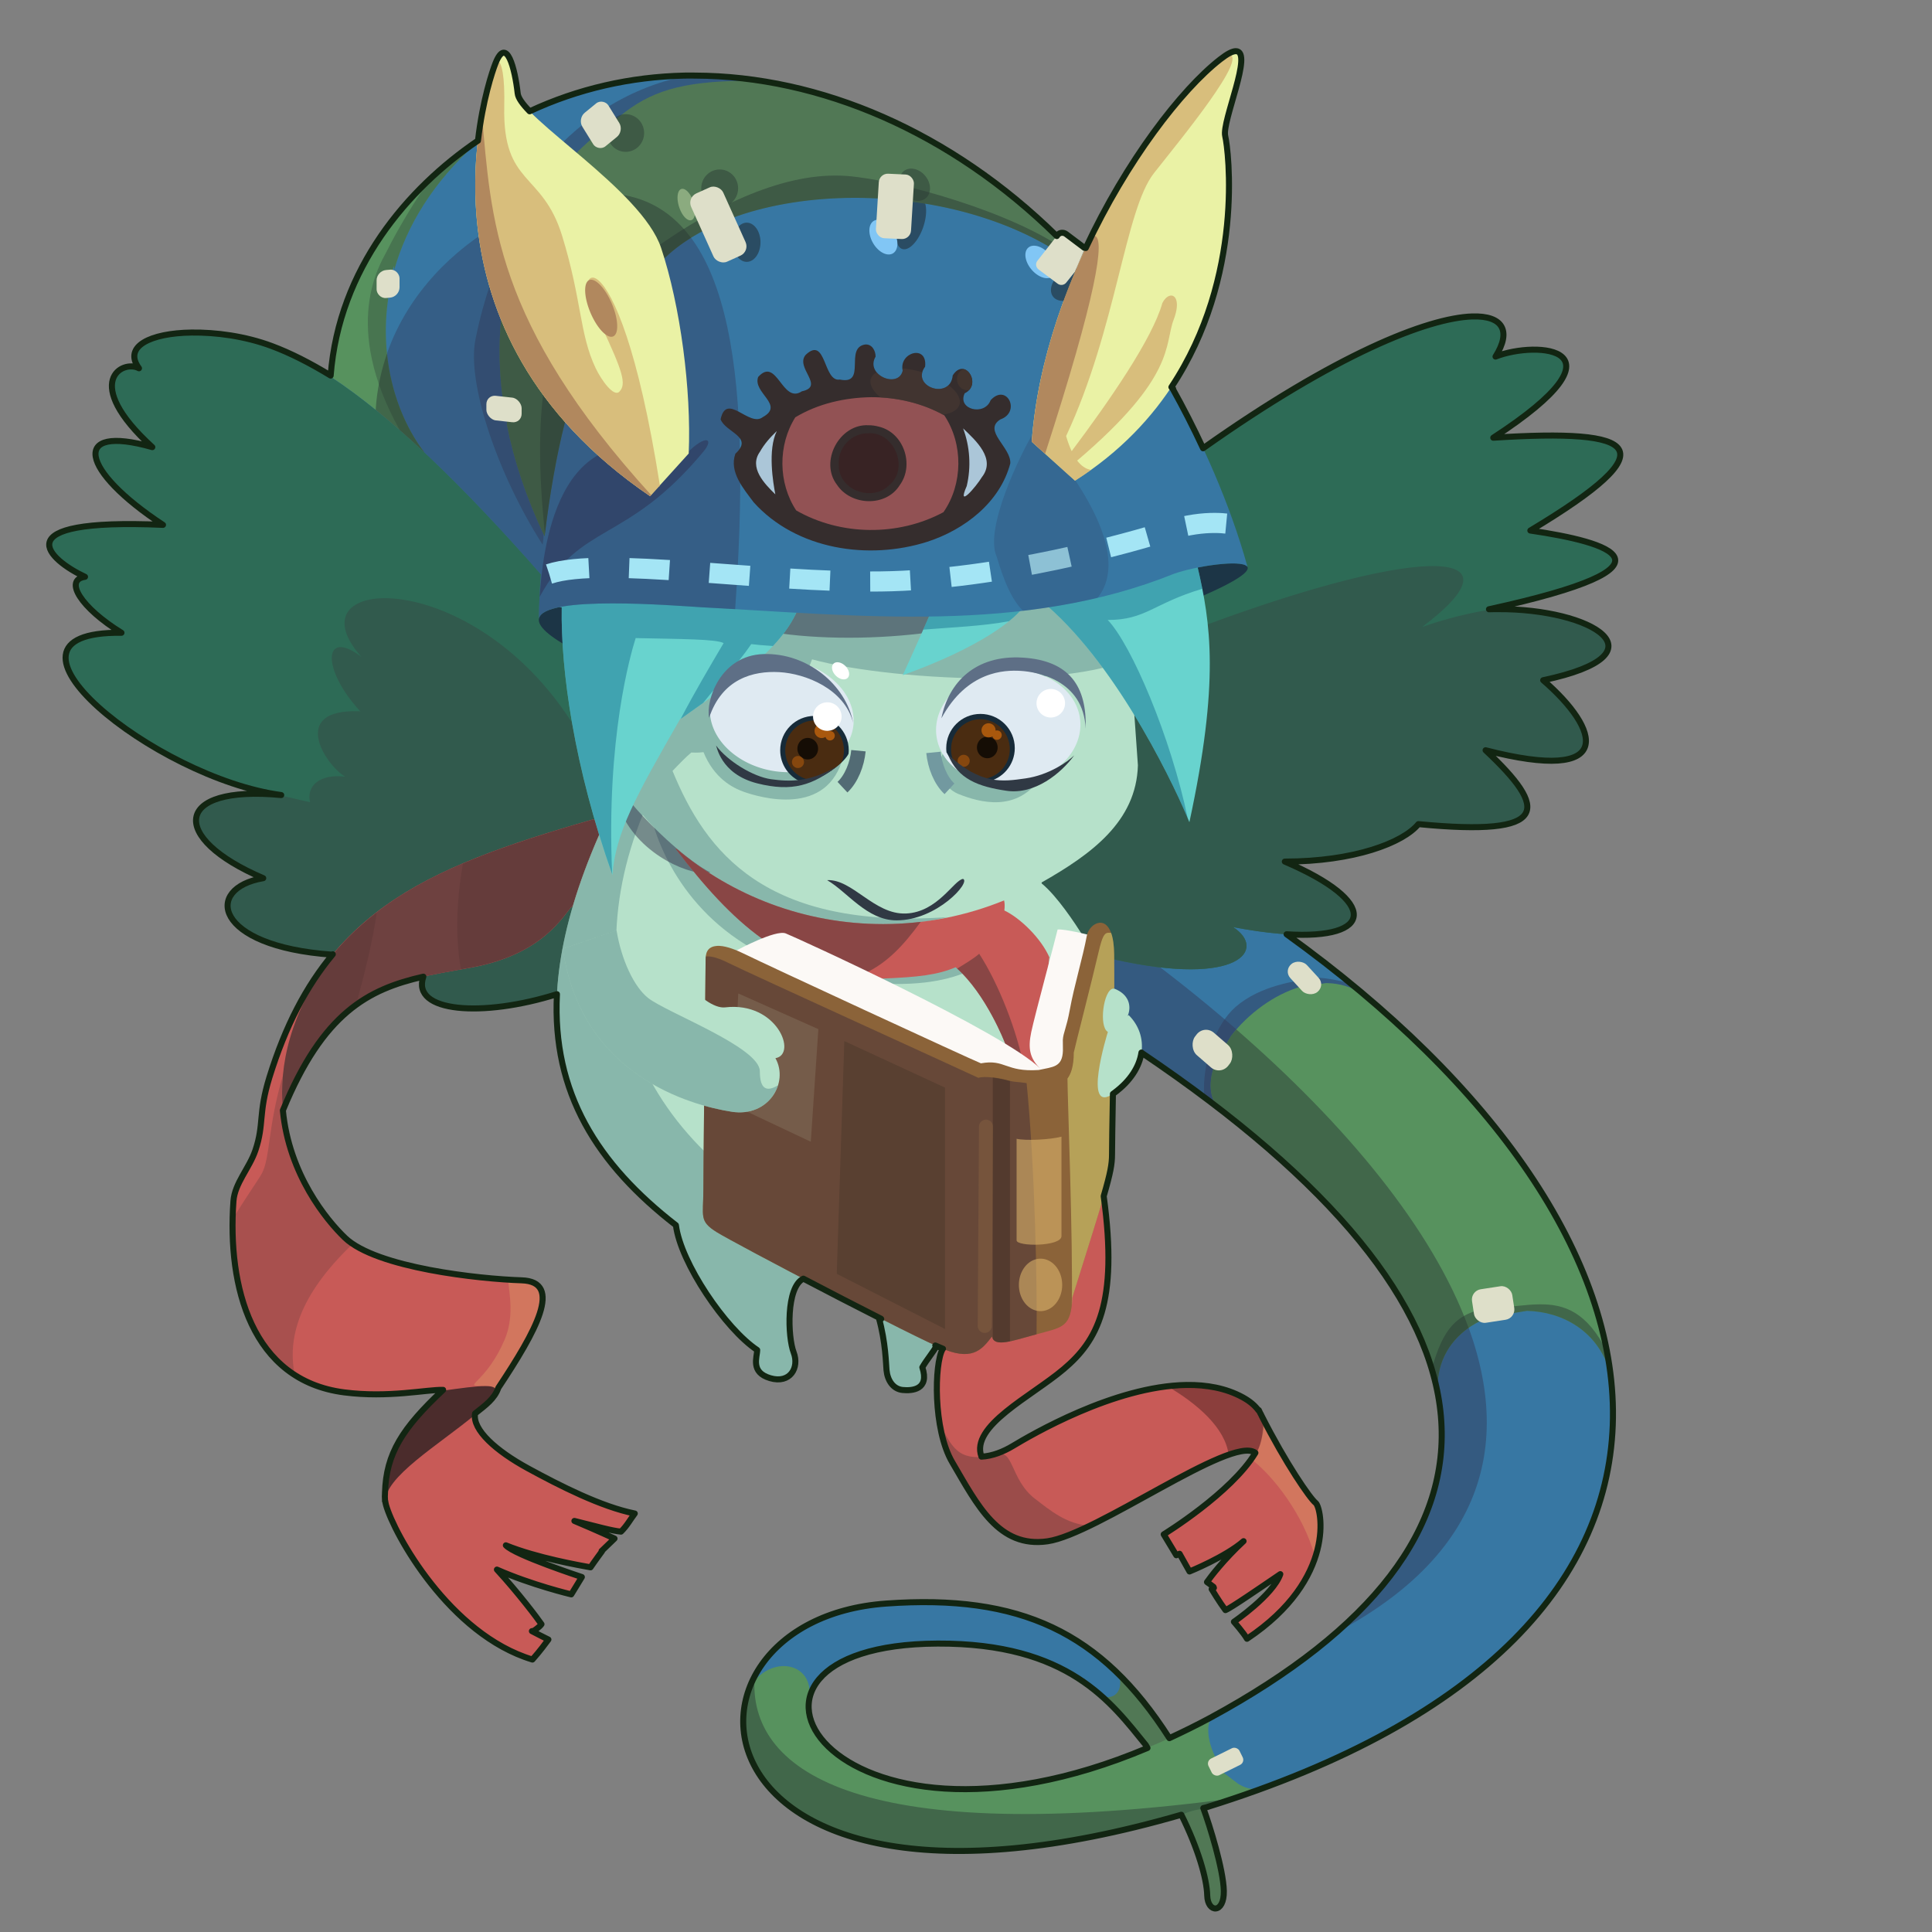 <?xml version="1.0" encoding="UTF-8" standalone="no"?>
<svg xmlns:svg="http://www.w3.org/2000/svg" xmlns="http://www.w3.org/2000/svg" version="1.0" width="100%" height="100%" viewBox="0 0 480 480" id="svg2383" style="display:inline">
<rect x="0" y="0" width="480" height="480" fill="#808080" stroke="none"/>
<defs id="defs2385">
</defs>
<g id="layer2" style="display:inline">
<path d="M 47.56,82.62 C 37.43,82.76 30.51,86.04 34.53,91.5 C 30.52,89.27 20.04,94.84 37.84,111.09 C 17.34,105.24 19.98,116.92 40.5,130.40 C 0.02,128.64 12.32,139.20 21.12,143.31 C 15.79,144.07 20.10,151.00 30.18,157.21 C -6.93,156.78 38.67,193.40 69.87,197.53 C 43.01,194.97 41.93,208.18 65.40,218.18 C 50.64,220.65 53.04,235.10 82.46,237.18 L 92.87,233.18 L 105.15,240.78 L 105.37,242.15 C 101.42,251.54 119.60,252.92 138.37,247 L 139.31,246.81 L 162.00,214.51 L 137.27,142.81 C 111.11,112.97 86.53,93.11 67.59,86 C 60.91,83.49 53.63,82.54 47.56,82.62 z" id="p2548" style="fill:#2d6b56;fill-opacity:1;fill-rule:evenodd;stroke:none;display:inline"/>
<path d="M 95.34,148.62 C 86.00,148.74 81.84,154.28 89.81,163.21 C 80.32,155.98 79.73,166.16 89.53,176.75 L 89.18,176.71 C 71.77,176.14 80.89,190.11 85.75,192.96 C 79.49,192.22 76.09,195.18 77.03,199.31 C 74.33,198.69 71.60,198.04 69,197.46 C 66.83,197.28 64.81,197.19 63,197.21 C 43.03,197.42 44.13,209.12 65.40,218.18 C 50.64,220.65 53.04,235.10 82.46,237.18 L 92.87,233.18 L 99.75,237.43 L 105.15,240.78 L 105.37,242.15 C 105.10,242.80 104.94,243.39 104.87,243.96 C 104.84,244.20 104.83,244.45 104.84,244.68 C 104.84,244.74 104.83,244.81 104.84,244.87 C 104.85,245.09 104.89,245.29 104.93,245.5 C 104.95,245.56 104.95,245.62 104.96,245.68 C 105.01,245.87 105.11,246.04 105.18,246.21 C 105.19,246.22 105.18,246.24 105.18,246.25 C 105.28,246.47 105.41,246.69 105.56,246.90 C 105.70,247.11 105.85,247.31 106.03,247.5 C 106.22,247.69 106.42,247.88 106.65,248.06 C 106.71,248.10 106.75,248.14 106.81,248.18 C 106.99,248.31 107.17,248.41 107.37,248.53 C 107.89,248.84 108.46,249.13 109.12,249.37 C 109.13,249.37 109.14,249.37 109.15,249.37 C 109.80,249.60 110.53,249.80 111.31,249.96 C 111.70,250.05 112.10,250.12 112.53,250.18 C 112.94,250.25 113.37,250.29 113.81,250.34 C 114.25,250.39 114.71,250.43 115.18,250.46 C 121.45,250.86 129.84,249.69 138.37,247 L 139.31,246.81 L 162,214.53 L 151.90,185.28 L 142.18,179.65 C 127.91,157.31 107.34,148.47 95.34,148.62 z M 63.21,196.21 C 64.77,196.61 66.30,196.92 67.81,197.18 C 66.26,196.84 64.72,196.53 63.21,196.21 z" id="p3950" style="fill:#315a4d;fill-opacity:1;fill-rule:evenodd;stroke:none;display:inline"/>
<path d="M 299.30,221.85 L 253.21,232.84 L 283.68,261.59 C 378.74,325.67 381.09,383.18 300.75,426.75 C 297.27,428.63 293.86,430.29 290.53,431.84 C 273.63,405.39 253.37,396.02 220.15,398.40 C 161.64,402.56 168.51,487.08 293.5,450.87 C 297.68,459.28 299.83,466.79 299.93,470.93 C 300.04,475.30 304.17,475.52 304.06,469.81 C 303.95,464.47 300.53,453.47 298.96,449.21 C 299.29,449.11 299.45,449.10 299.78,449 C 438.91,405.71 423.23,306.66 319.65,232.12 C 315.84,231.88 304.34,222.82 299.30,221.85 z M 232.96,408.34 C 265.53,408.21 276.05,422.94 284.68,433.56 L 285.09,434.28 C 205.88,467.70 170.25,408.59 232.96,408.34 z" id="p2572" style="fill:#3777a3;fill-opacity:1;fill-rule:evenodd;stroke:none;display:inline"/>
<path d="M 271.84,228.40 L 253.21,232.84 L 283.68,261.59 C 364.06,315.77 378.13,365.26 332,405.59 C 412.29,362.96 349.67,282.22 271.84,228.40 z" id="p3759" style="opacity:1;fill:#313b5a;fill-opacity:0.47;fill-rule:evenodd;stroke:none;marker:none;visibility:visible;display:inline;overflow:visible;enable-background:accumulate"/>
<path d="M 365.78,78.62 C 354.61,78.98 331.69,88.17 298.84,111.43 L 244.25,227.84 L 276.96,238.40 C 308.08,245.32 314.77,235.77 306.37,230.34 C 339.96,236.76 346.87,225.91 319.21,214.06 C 336.34,214.06 348.55,209.42 352.40,204.75 C 385.32,207.93 384.71,201.05 369.09,186.40 C 401.69,194.80 397.62,181.30 383.40,169 C 414.52,162.41 395.26,151.19 372.18,151.34 C 371.44,151.34 370.69,151.34 369.93,151.37 C 419.94,140.44 399.79,134.69 380.21,131.81 C 414.79,111.06 407.30,106.44 371,108.75 C 405.57,86.27 381.93,84.55 371.56,88.59 C 375.54,82.27 373.42,78.38 365.78,78.62 z" id="p2558" style="fill:#2d6b56;fill-opacity:1;fill-rule:evenodd;stroke:none;display:inline"/>
<path d="M 356.75,140.65 C 347.01,140.39 327.19,145.09 299.78,155.21 L 275.43,161.37 L 244.25,227.84 L 276.96,238.40 C 308.08,245.32 314.77,235.77 306.37,230.34 C 339.96,236.76 346.87,225.91 319.21,214.06 C 336.34,214.06 348.55,209.42 352.40,204.75 C 385.32,207.93 384.71,201.05 369.09,186.40 C 401.69,194.80 397.62,181.30 383.40,169 C 414.52,162.41 395.26,151.19 372.18,151.34 C 371.68,151.34 371.18,151.36 370.68,151.37 C 365.11,152.27 359.26,153.68 353.31,155.78 C 366.15,146.14 366.48,140.92 356.75,140.65 z" id="p3959" style="fill:#315a4d;fill-opacity:1;fill-rule:evenodd;stroke:none;display:inline"/>
<path d="M 274.18,296.93 L 240.56,304.31 L 239.34,327.84 L 234.18,335.21 C 232.15,338.73 231.76,355.09 236.59,363.31 C 242.86,374.00 248.12,384.66 260.25,382.93 C 272.37,381.20 305.70,356.77 311.78,360.87 L 311.90,360.96 C 305.88,370.94 289.12,381.21 289.12,381.21 L 292.25,386.40 C 292.25,386.40 292.79,386.15 293.06,386.03 L 295.53,390.43 C 295.53,390.43 304.43,386.83 308.96,382.90 C 304.13,387.39 300.79,391.73 299.87,393.06 C 300.20,393.27 301.5,394.25 301.5,394.25 L 301.59,394.5 C 301.46,394.57 301.03,394.81 301.03,394.81 C 301.03,394.81 303.00,398.08 304.46,400.03 C 305.76,399.54 313.06,394.50 318.09,391.09 C 316.30,396.28 306.56,402.93 306.56,402.93 C 306.56,402.93 309.00,405.69 309.81,407.15 C 332.22,392.21 328.33,374.54 326.87,373.40 C 325.47,372.31 319.41,363.54 313.46,351.78 C 313.36,351.53 313.23,351.30 313.09,351.06 C 312.97,350.82 312.87,350.58 312.75,350.34 L 312.68,350.43 C 311.83,349.24 310.55,348.14 308.75,347.15 C 304.58,344.88 299.80,344.02 294.78,344.09 C 276.84,344.35 256.10,356.57 251.59,359.28 C 249.33,360.63 246.58,361.77 243.84,361.90 C 241.02,354.26 256.22,346.98 264.31,340.12 C 272.52,333.16 277.93,323.96 274.18,296.93 z" id="p2640" style="fill:#c85a57;fill-opacity:1;fill-rule:evenodd;stroke:none;display:inline"/>
<path d="M 277.90,415.93 C 279.27,419.60 277.11,422.65 273.65,421.34 C 278.20,425.35 281.57,429.73 284.68,433.56 L 285.09,434.28 C 284.39,434.57 283.69,434.84 283,435.12 L 289.15,444.09 L 291.25,451.5 C 292.00,451.28 292.74,451.09 293.5,450.87 C 297.68,459.28 299.83,466.79 299.93,470.93 C 300.04,475.30 304.17,475.52 304.06,469.81 C 303.95,464.47 300.53,453.47 298.96,449.21 C 299.29,449.11 299.45,449.10 299.78,449 C 300.34,448.82 300.88,448.64 301.43,448.46 C 298.19,439.78 295.15,431.34 295.15,431.34 L 293.90,430.21 C 292.77,430.76 291.64,431.32 290.53,431.84 C 286.55,425.62 282.38,420.33 277.90,415.93 z" id="p2664" style="fill:#517855;fill-opacity:1;fill-rule:evenodd;stroke:none;display:inline"/>
<path d="M 139.74,159.85 C 117.27,146.31 165.93,150.36 174.26,150.86 C 213.48,152.92 254.24,157.60 291.64,142.55 C 300.30,139.47 323.47,137.19 299.32,147.82 C 251.48,172.78 191.25,162.57 139.74,159.85 z" id="p2492" style="fill:#1c3546;fill-opacity:1;fill-rule:evenodd;stroke:none;display:inline"/>
<path d="M 147.40,203.56 C 104.32,215.94 79.51,227.05 66.93,267.68 C 64.13,276.75 65.66,279.24 63.46,285.78 C 61.98,290.19 58.32,293.96 58,298.40 C 56.46,319.64 62.47,342.96 85.5,345.93 C 96.57,347.36 106.00,345.20 110.09,345.31 C 99.95,354.84 95.92,361.11 95.65,370.90 C 95.65,370.93 95.65,370.96 95.65,371 C 95.61,371.52 95.60,372.04 95.65,372.56 C 95.65,372.68 95.65,372.80 95.65,372.93 L 95.71,372.93 C 95.76,373.25 95.81,373.58 95.90,373.90 C 97.88,381.08 111.73,406.12 132.28,412.31 C 134.26,410.08 135.50,408.33 136.25,407.34 C 134.94,406.69 133.55,405.99 132.15,405.25 L 132.62,405.18 C 132.62,405.18 134.05,404.24 134.53,403.53 C 133.65,402.21 128.71,395.66 123.46,389.96 C 132.06,393.78 141.93,396.12 141.93,396.12 L 144.56,391.81 C 144.56,391.81 127.83,386.32 125.68,383.93 C 133.33,387.04 144.09,388.92 146.71,389.40 C 147.67,387.97 149.59,385.37 149.59,385.37 C 149.59,385.37 149.47,385.34 149.46,385.34 L 149.5,385.31 L 152.68,382.25 C 152.68,382.25 148.47,380.29 142.71,377.87 C 148.45,379.30 151.89,380.29 154.28,380.53 C 155.71,379.18 156.72,377.30 157.71,376.03 C 149.35,374.35 139.07,369.11 131.18,364.81 C 123.30,360.51 117.31,355.24 118.03,351.18 C 120.66,349.10 122.89,347.49 123.81,344.81 C 133.16,330.73 140.01,318.42 129.59,318.09 C 119.04,317.75 93.54,315.01 85.71,307.53 C 81.12,303.13 71.78,291.76 70.28,275.87 C 82.99,244.93 97.73,243.93 117.18,240.37 C 134.78,237.15 139.87,227.60 142.15,225.09 C 142.21,225.02 142.28,224.96 142.34,224.90 L 142.34,225.09 C 143.94,219.65 146.03,213.94 148.65,207.90 L 150.03,204.93 L 147.40,203.56 z M 142.34,225.09 L 142.15,225.09 L 142.25,225.5 C 142.28,225.38 142.30,225.27 142.34,225.15 L 142.34,225.09 z" id="p2596" style="fill:#c85a57;fill-opacity:1;fill-rule:evenodd;stroke:none;display:inline"/>
<path d="M 147.40,203.56 C 117.90,212.04 96.99,219.94 82.68,237.12 C 72.03,251.61 69.26,264.74 70.28,275.75 L 70.31,275.78 C 83.01,244.93 97.74,243.93 117.18,240.37 C 134.78,237.15 139.87,227.60 142.15,225.09 C 142.21,225.02 142.28,224.96 142.34,224.90 L 142.34,225.09 C 143.94,219.65 146.03,213.94 148.65,207.90 L 150.03,204.93 L 147.40,203.56 z M 142.34,225.09 L 142.15,225.09 L 142.25,225.5 C 142.28,225.38 142.30,225.27 142.34,225.15 L 142.34,225.09 z" id="p3987" style="fill:#653c3b;fill-opacity:1;fill-rule:evenodd;stroke:none;display:inline"/>
<path d="M 279.90,144.62 L 155.84,145.34 L 157.09,189.84 L 148.65,207.90 C 128.47,254.40 139.27,282.18 167.93,304.40 C 169.10,313.76 180.22,330.14 188.12,335.40 C 188.12,337.16 186.37,340.94 191.34,342.40 C 196.31,343.86 198.64,339.80 197.18,336 C 195.72,332.19 195.27,319.75 199.62,317.68 L 205.84,313.25 L 218.93,327.68 L 218.34,327.40 C 220.06,333.54 220.11,338.94 220.25,340.40 C 220.49,342.97 221.90,345.10 224.25,345.34 C 226.59,345.57 230.98,345.28 229.15,339.71 C 230.29,337.74 231.98,335.79 232.65,334.43 L 232.34,334.28 L 247.96,322.46 L 268.81,232.12 C 267.14,229.50 262.62,222.59 258.81,219.5 L 258.78,219.25 C 271.15,212.23 282.31,204.12 282.71,190.14 L 281.00,165.85 L 279.90,144.62 z" id="p2490" style="opacity:1;fill:#b6e1ca;fill-opacity:1;fill-rule:evenodd;stroke:none;marker:none;visibility:visible;display:inline;overflow:visible;enable-background:accumulate"/>
<path d="M 235.51,186.01 C 232.03,188.26 233.05,195.24 238.18,197.29 C 243.31,199.34 252.75,202.01 258.70,192.98 C 249.67,188.26 235.51,186.01 235.51,186.01 z" id="p4520" style="opacity:1;fill:#407379;fill-opacity:0.39;fill-rule:evenodd;stroke:none;marker:none;visibility:visible;display:inline;overflow:visible;enable-background:accumulate"/>
<path d="M 278.90,144.62 L 155.84,145.34 L 156.84,181.37 C 148.33,176.42 138.66,173.42 153.87,195.15 C 154.02,195.36 154.16,195.57 154.31,195.78 L 153.31,197.93 L 149.81,205.43 L 148.65,207.90 C 128.47,254.40 139.27,282.18 167.93,304.40 C 169.10,313.76 180.22,330.14 188.12,335.40 C 188.12,337.16 186.37,340.94 191.34,342.40 C 196.31,343.86 198.64,339.80 197.18,336 C 195.72,332.19 195.27,319.75 199.62,317.68 L 205.84,313.25 L 218.93,327.68 L 218.34,327.40 C 220.06,333.54 220.11,338.94 220.25,340.40 C 220.49,342.97 221.90,345.10 224.25,345.34 C 226.59,345.57 230.98,345.28 229.15,339.71 C 230.29,337.74 231.98,335.79 232.65,334.43 L 232.34,334.28 L 246.65,323.46 C 241.17,319.58 232.13,315.27 217.75,310.65 C 160.84,292.37 141.50,247.01 159.68,202.46 C 160.60,203.55 161.55,204.60 162.53,205.62 C 166.07,216.90 177.12,236.51 204.75,242.34 C 235.74,248.88 245.40,238.21 245.40,238.21 L 221.96,229.78 C 226.51,229.58 231.01,228.96 235.37,227.87 C 190.01,230.94 175.34,211.64 167.09,191.53 C 168.92,189.61 170.48,188.02 171.75,186.96 C 172.13,186.99 173.55,187.04 174.78,186.87 C 177.43,193.34 181.92,195.71 184.87,196.75 C 188.52,198.03 205.82,203.32 209.56,187.68 C 211.72,178.64 199.77,178.25 189.25,179.56 C 194.83,175.22 199.80,169.51 201.75,163.81 C 222.30,169.47 275.87,172.04 286.78,159.87 C 296.93,156.81 284.25,149.81 278.90,144.62 z" id="p3603" style="fill:#407379;fill-opacity:0.39;fill-rule:evenodd;stroke:none;"/>
<path d="M 157.28,200.04 C 162.51,206.18 171.26,214.15 176.49,216.76 C 172.31,217.94 158.98,212.71 154.28,201.74 C 149.58,190.76 157.28,200.17 157.28,200.04 z" id="p4617" style="opacity:1;fill:#2a2543;fill-opacity:0.46;fill-rule:evenodd;stroke:none;marker:none;visibility:visible;display:inline;overflow:visible;enable-background:accumulate"/>
<path d="M 227.47,144.68 L 168,145.28 L 164.75,153.5 L 184.90,155.65 C 206.35,161.23 243.55,158.07 256.85,149.55 C 262.24,146.09 234.34,148.97 227.47,144.68 z" id="p3616" style="fill:#2a2543;fill-opacity:0.46;fill-rule:evenodd;stroke:none;"/>
<path d="M 297.46,140.56 L 260.31,150.62 C 278.75,166.83 292.70,197.29 295.5,204.28 C 303.04,169.34 300.82,154.81 297.46,140.56 z M 154.90,147.96 C 149.06,148.03 144.14,148.89 139.03,150.81 L 139.56,150.90 C 139.28,166.55 142.65,190.57 152.15,217.40 C 152.96,206.85 157.82,198.06 169.06,178.5 L 169.18,178.56 C 183.44,168.50 193.77,161.22 197.96,152 L 197.78,151.90 L 184.53,151.25 C 184.54,151.22 184.55,151.20 184.56,151.18 C 171.47,149.14 162.41,147.88 154.90,147.96 z M 255.81,148.40 C 243.09,148.68 233.41,149.78 232.31,149.78 C 232.31,149.78 226.49,163.04 224.28,167.75 C 242.81,161.11 253.59,153.66 255.81,148.40 z" id="p2498" style="opacity:1;fill:#68d3ce;fill-opacity:1;fill-rule:evenodd;stroke:none;marker:none;visibility:visible;display:inline;overflow:visible;enable-background:accumulate"/>
<path d="M 297.46,140.56 L 260.31,150.62 C 278.16,166.31 291.69,195.15 295.09,203.34 C 290.94,183.27 281.12,160.16 275.21,154.03 C 284.70,154.03 286.48,149.94 298.71,146.28 C 298.33,144.33 297.91,142.45 297.46,140.56 z M 154.90,147.96 C 149.06,148.03 144.14,148.89 139.03,150.81 L 139.56,150.90 C 139.28,166.51 142.65,190.44 152.09,217.18 C 150.57,183.41 156.66,162.59 157.93,158.53 C 169.11,158.78 178.00,158.76 179.78,159.78 C 176.58,165.20 172.56,171.99 169.15,178.53 L 169.18,178.56 C 171.11,177.20 172.94,175.89 174.71,174.62 C 179.17,168.99 182.92,165.48 186.65,160.03 C 187.63,160.17 189.65,160.34 192.03,160.5 C 194.60,157.76 196.61,154.98 197.96,152 L 197.78,151.90 L 184.53,151.25 C 184.54,151.22 184.55,151.20 184.56,151.18 C 171.47,149.14 162.41,147.88 154.90,147.96 z M 255.81,148.40 C 243.09,148.68 233.41,149.78 232.31,149.78 C 232.31,149.78 230.92,152.93 229.37,156.43 C 236.31,155.87 244.24,155.56 250.68,154.34 C 253.33,152.19 255.06,150.17 255.81,148.40 z" id="p3611" style="opacity:1;fill:#0a6387;fill-opacity:0.42;fill-rule:evenodd;stroke:none;marker:none;visibility:visible;display:inline;overflow:visible;enable-background:accumulate"/>
<path d="M 170.03,18.78 C 156.67,19.08 143.64,22.03 131.59,27.65 L 135.09,41.40 L 118.71,34.96 C 101.19,46.87 84.07,66.88 82.12,93.65 L 82.46,93.78 C 97.52,103.71 115.05,120.66 134.40,142.71 C 134.09,146.73 133.90,150.48 133.90,153.68 C 135.05,147.78 167.60,150.47 174.28,150.87 C 213.49,152.93 254.25,157.60 291.65,142.56 C 297.10,140.62 308.28,139.00 309.81,140.71 L 309.90,140.68 C 305.54,125.04 298.55,109.45 291.37,96.62 L 269.53,68.5 L 262.56,58.65 C 236.21,32.74 203.65,18.87 172.68,18.78 C 171.79,18.77 170.92,18.76 170.03,18.78 z M 291.37,96.62 L 291.46,96.59 L 291.12,96.15 C 291.21,96.30 291.28,96.47 291.37,96.62 z" id="p2506" style="fill:#3777a3;fill-opacity:1;fill-rule:evenodd;stroke:none;display:inline"/>
<path d="M 170.93,18.78 C 154.68,21.88 142.40,31.43 134.93,40.78 L 135.09,41.40 L 134.62,41.21 C 130.98,45.85 128.52,50.39 127.34,54.06 C 122.95,67.67 120.32,73.39 118.12,84.37 C 115.92,95.35 123.83,118.18 134.81,135.31 C 136.12,128.28 132.59,115.09 132.59,115.09 L 144.03,61.09 L 189.25,34.31 C 189.25,34.31 205.15,28.30 203.93,23.40 C 193.53,20.37 183.02,18.81 172.68,18.78 C 172.09,18.77 171.51,18.78 170.93,18.78 z" id="p3822" style="opacity:1;fill:#313b5a;fill-opacity:0.47;fill-rule:evenodd;stroke:none;marker:none;visibility:visible;display:inline;overflow:visible;enable-background:accumulate"/>
<path d="M 185.33,114.90 C 196.72,92.13 235.35,90.79 248.53,114.90 C 236.91,138.79 195.83,140.13 185.33,114.90 z" id="p3699" style="fill:#ffffff;fill-opacity:0.58;fill-rule:evenodd;stroke:none;"/>
<path d="M 196.63,101.53 C 196.63,101.53 192.61,108.71 192.61,113.79 C 192.61,118.86 196.84,129.44 196.84,129.44 C 196.84,129.44 206.14,134.93 217.56,134.09 C 228.98,133.24 235.53,130.28 236.17,129.01 C 236.80,127.74 239.76,118.02 239.55,115.27 C 239.34,112.52 238.07,101.10 235.11,100.05 C 232.15,98.99 210.58,92.01 196.63,101.53 z" id="p3697" style="fill:#840f07;fill-opacity:0.63;fill-rule:evenodd;stroke:none;"/>
<path d="M 224.08,114.08 A 8.37,8.50 0 1 1 207.32,114.08 A 8.37,8.50 0 1 1 224.08,114.08 z" transform="translate(0.12,1.11)" id="p3701" style="opacity:1;fill:#191414;fill-opacity:0.74;fill-rule:evenodd;stroke:none;marker:none;visibility:visible;display:inline;overflow:visible;enable-background:accumulate"/>
<path d="M 149.21,48 C 127.24,48.23 95.36,68.94 93.34,101.81 C 105.76,111.86 119.54,125.78 134.40,142.71 C 134.09,146.73 133.90,150.48 133.90,153.68 C 135.05,147.78 167.60,150.47 174.28,150.87 C 177.05,151.02 179.86,151.17 182.65,151.34 C 186.39,97.73 183.30,52.27 153.81,48.28 C 152.34,48.08 150.80,47.98 149.21,48 z" id="p3629" style="fill:#313b5a;fill-opacity:0.41;fill-rule:evenodd;stroke:none;"/>
<path d="M 214.93,85.59 C 209.70,86.42 215.46,95.71 208.65,94.30 C 204.49,94.99 205.32,83.31 200.19,88.14 C 197.41,91.32 205.09,95.97 199.22,97.22 C 194.30,100.50 193.05,88.44 188.36,93.66 C 186.94,97.59 195.03,100.60 189.51,103.63 C 186.15,106.27 180.50,97.26 179.03,104.19 C 180.34,107.50 187.33,108.49 182.70,112.73 C 181.09,117.27 184.75,121.43 187.26,124.81 C 197.85,136.57 215.78,139.26 230.42,134.59 C 239.62,131.60 248.43,124.86 251,115.15 C 251.29,111.17 244.06,106.98 248.55,104.20 C 253.75,102.36 250.12,95.07 246.12,99.42 C 244.64,103.44 237.74,101.75 239.68,97.71 C 244.10,95.63 239.78,88.46 236.70,93.26 C 236.11,99.51 226.17,96.08 229.84,91.10 C 230.48,85.44 223.23,87.55 224.28,92.10 C 223.22,96.66 214.85,93.20 217.54,88.60 C 217.54,87.13 216.64,85.43 214.93,85.59 z M 216.5,98.68 C 222.78,98.68 229.12,100.13 234.62,103.21 C 239.34,110.30 239.26,120.25 234.40,127.25 C 223.18,133.28 208.87,133.15 197.81,126.81 C 193.32,120.00 193.24,110.58 197.59,103.68 C 203.26,100.27 209.92,98.77 216.5,98.68 z M 215.78,105.65 C 208.56,105.25 203.51,114.69 207.95,120.45 C 211.41,125.67 220.12,126.03 223.53,120.55 C 227.25,115.49 224.53,107.45 218.34,106.00 C 217.51,105.77 216.64,105.64 215.78,105.65 z M 239.28,106.43 C 242.41,109.42 247.52,113.99 243.95,118.54 C 242.52,120.91 237.58,126.68 240.18,120.76 C 241.30,116.03 240.99,110.98 239.28,106.43 z M 193,107.09 C 190.67,111.76 192.10,120.06 192.63,122.82 C 189.92,120.18 186.00,116.15 188.81,112.23 C 189.90,110.29 191.39,108.62 193,107.09 z M 215.78,107.65 C 222.11,107.24 225.93,116.24 221.04,120.43 C 216.82,124.85 208.32,121.85 208.39,115.56 C 208.03,111.32 211.51,107.54 215.78,107.65 z" id="p2526" style="opacity:1;fill:#352d2d;fill-opacity:1;fill-rule:evenodd;stroke:none;marker:none;visibility:visible;display:inline;overflow:visible;enable-background:accumulate"/>
<path d="M 231.23,62.13 A 3.22,6.88 0 1 1 224.78,62.13 A 3.22,6.88 0 1 1 231.23,62.13 z" transform="matrix(0.94,0.32,-0.32,0.94,31.90,-75.99)" id="p3856" style="opacity:1;fill:#23343f;fill-opacity:0.64;fill-rule:evenodd;stroke:none;marker:none;visibility:visible;display:inline;overflow:visible;enable-background:accumulate"/>
<path d="M 184.93,20.06 C 169.07,20.24 161.53,22.70 153.87,28.96 L 147.34,34.15 C 147.34,34.15 144.86,36.35 143.43,37.78 L 124.5,79.46 C 123.88,85.72 124.01,92.36 124.93,99.31 L 126.03,100.68 L 125.93,105.53 C 127.68,114.36 130.75,123.65 135.31,133.28 C 136.45,123.60 138.20,113.32 140.37,104.87 L 139.78,103.93 L 164.75,64.5 C 167.60,61.64 171.12,59.19 175.12,57.12 L 183.18,53.68 C 191.78,50.72 201.77,49.18 212.12,49.15 C 214.76,49.14 217.42,49.24 220.09,49.43 L 220.59,49.28 L 228.84,50.43 C 240.11,52.18 251.12,55.73 260.53,61.21 L 265.59,62.93 L 262.56,58.65 C 241.31,37.75 216.01,24.69 190.78,20.37 C 188.81,20.18 186.89,20.03 184.93,20.06 z" id="p2514" style="fill:#517855;fill-opacity:1;fill-rule:evenodd;stroke:none;display:inline"/>
<path d="M 207.25,43.62 C 192.14,43.71 174.86,52.52 159.53,64 L 157.18,60.21 C 157.18,60.21 143.13,74.25 139.62,80.84 C 136.49,86.70 132.01,100.98 135.40,132.56 C 136.54,123.09 138.26,113.11 140.37,104.87 L 139.78,103.93 L 162.15,68.59 L 162.25,68.43 L 164.75,64.5 C 167.60,61.64 171.12,59.19 175.12,57.12 L 183.18,53.68 C 191.78,50.72 201.77,49.18 212.12,49.15 C 214.76,49.14 217.42,49.24 220.09,49.43 L 220.59,49.28 L 228.84,50.43 C 240.11,52.18 251.12,55.73 260.53,61.21 L 265.59,62.93 L 265.40,62.68 C 252.18,52.85 223.48,44.73 210.31,43.71 C 209.30,43.64 208.28,43.61 207.25,43.62 z" id="p3805" style="opacity:1;fill:#2a3833;fill-opacity:0.47;fill-rule:evenodd;stroke:none;marker:none;visibility:visible;display:inline;overflow:visible;enable-background:accumulate"/>
<path d="M 149.21,48 C 145.69,48.03 141.90,48.62 138.03,49.68 L 124.5,79.46 C 123.88,85.72 124.01,92.36 124.93,99.31 L 126.03,100.68 L 125.93,105.53 C 127.68,114.36 130.75,123.65 135.31,133.28 C 136.45,123.60 138.20,113.32 140.37,104.87 L 139.78,103.93 L 164.75,64.5 C 166.75,62.49 169.09,60.70 171.68,59.09 C 167.25,53.11 161.41,49.31 153.81,48.28 C 152.34,48.08 150.80,47.98 149.21,48 z" id="p3636" style="fill:#2a3833;fill-opacity:0.47;fill-rule:evenodd;stroke:none;display:inline"/>
<path d="M 169.76,113.59 C 174.77,107.87 177.82,108.54 174.74,112.24 C 155.56,135.27 144.22,129.58 134.07,148.31 C 134.77,138.74 137.56,100.35 169.76,113.59 z" id="p3644" style="fill:#2d284a;fill-opacity:0.43;fill-rule:evenodd;stroke:none;"/>
<path d="M 161.51,123.27 C 101.20,82.15 120.39,22.52 123.13,15.67 C 125.88,8.82 127.93,17.04 128.62,23.21 C 129.30,29.38 159.46,47.19 164.25,61.59 C 169.05,75.98 171.79,96.91 171.11,112.67" id="p2494" style="fill:#eaf2a5;fill-opacity:1;fill-rule:evenodd;stroke:none;display:inline"/>
<path d="M 136.44,142.60 C 149.87,138.12 189.38,144.84 218.84,144.46 C 248.29,144.09 281.10,134.77 290.42,131.79 C 299.74,128.80 306.08,130.30 306.08,130.30" id="p3653" style="fill:none;fill-rule:evenodd;stroke:#a4e5f5;stroke-width:5;stroke-linecap:butt;stroke-linejoin:miter;stroke-miterlimit:4;stroke-dasharray:10, 10;stroke-dashoffset:0;stroke-opacity:1"/>
<path d="M 256.93,107.18 C 253.36,113.09 244.57,131.35 247.59,138.21 C 248.38,140.60 250.30,147.92 254.15,151.75 C 260.38,151.02 266.57,149.97 272.68,148.53 C 277.03,143.18 277.41,133.22 264.40,115.37 C 259.60,109.47 257.21,107.32 256.93,107.18 z" id="p2615" style="opacity:1;fill:#2d284a;fill-opacity:0.19;fill-rule:evenodd;stroke:none;marker:none;visibility:visible;display:inline;overflow:visible;enable-background:accumulate"/>
<path d="M 256.33,109.75 C 259.26,68.95 286.88,27.43 303.15,14.75 C 314.76,5.69 303.38,29.50 304.42,33.82 C 305.45,38.15 312.05,90.89 267.08,119.42" id="p2502" style="fill:#eaf2a5;fill-opacity:1;fill-rule:evenodd;stroke:none;display:inline"/>
<path d="M 188.94,60.19 A 3.41,4.86 0 1 1 182.11,60.19 A 3.41,4.86 0 1 1 188.94,60.19 z" id="p3858" style="opacity:1;fill:#23343f;fill-opacity:0.64;fill-rule:evenodd;stroke:none;marker:none;visibility:visible;display:inline;overflow:visible;enable-background:accumulate"/>
<path d="M 183.38,46.78 A 4.57,4.67 0 1 1 174.23,46.78 A 4.57,4.67 0 1 1 183.38,46.78 z" id="p3864" style="opacity:1;fill:#2a3833;fill-opacity:0.47;fill-rule:evenodd;stroke:none;marker:none;visibility:visible;display:inline;overflow:visible;enable-background:accumulate"/>
<path d="M 183.38,46.78 A 4.57,4.67 0 1 1 174.23,46.78 A 4.57,4.67 0 1 1 183.38,46.78 z" transform="matrix(0.35,-0.25,0.32,0.80,92.97,58.10)" id="p3948" style="opacity:1;fill:#b9d5a2;fill-opacity:0.55;fill-rule:evenodd;stroke:none;marker:none;visibility:visible;display:inline;overflow:visible;enable-background:accumulate"/>
<rect width="8.75" height="18.64" ry="2.55" x="135.70" y="115.09" transform="matrix(0.91,-0.41,0.41,0.91,0,0)" id="r2520" style="opacity:1;fill:#dedfc9;fill-opacity:1;fill-rule:evenodd;stroke:none;marker:none;visibility:visible;display:inline;overflow:visible;enable-background:accumulate"/>
<path d="M 224.01,57.84 A 2.98,4.71 0 1 1 218.05,57.84 A 2.98,4.71 0 1 1 224.01,57.84 z" transform="matrix(0.86,-0.50,0.50,0.86,0.47,119.68)" id="p3854" style="opacity:1;fill:#81c6f5;fill-opacity:1;fill-rule:evenodd;stroke:none;marker:none;visibility:visible;display:inline;overflow:visible;enable-background:accumulate"/>
<path d="M 232.18,45.74 A 4.00,4.38 0 1 1 224.18,45.74 A 4.00,4.38 0 1 1 232.18,45.74 z" transform="matrix(0.53,-0.68,0.72,0.67,73.39,170.41)" id="p3862" style="opacity:1;fill:#2a3833;fill-opacity:0.47;fill-rule:evenodd;stroke:none;marker:none;visibility:visible;display:inline;overflow:visible;enable-background:accumulate"/>
<rect width="8.81" height="16.19" ry="2.21" x="222.73" y="33.28" transform="matrix(0.99,4.54e-2,-6.10e-2,0.99,0,0)" id="r2522" style="opacity:1;fill:#dedfc9;fill-opacity:1;fill-rule:evenodd;stroke:none;marker:none;visibility:visible;display:inline;overflow:visible;enable-background:accumulate"/>
<path d="M 264.65,66.33 A 5.02,4.02 0 1 1 254.60,66.33 A 5.02,4.02 0 1 1 264.65,66.33 z" transform="matrix(0.56,0.74,-0.62,0.39,154.25,-152.91)" id="p3852" style="opacity:1;fill:#81c6f5;fill-opacity:1;fill-rule:evenodd;stroke:none;marker:none;visibility:visible;display:inline;overflow:visible;enable-background:accumulate"/>
<path d="M 188.94,60.19 A 3.41,4.86 0 1 1 182.11,60.19 A 3.41,4.86 0 1 1 188.94,60.19 z" transform="matrix(0.61,0.79,-0.79,0.61,199.86,-112.55)" id="p3860" style="opacity:1;fill:#23343f;fill-opacity:0.64;fill-rule:evenodd;stroke:none;marker:none;visibility:visible;display:inline;overflow:visible;enable-background:accumulate"/>
<path d="M 269.53,61.66 L 264.88,58.14 C 264.54,57.88 264.12,57.77 263.72,57.82 C 263.33,57.88 262.98,58.08 262.72,58.42 L 257.72,64.82 C 257.20,65.49 257.36,66.44 258.04,66.95 L 262.76,70.48 C 263.44,70.99 264.39,70.87 264.91,70.20 L 267.06,67.52" id="p2524" style="opacity:1;fill:#dedfc9;fill-opacity:1;fill-rule:evenodd;stroke:none;marker:none;visibility:visible;display:inline;overflow:visible;enable-background:accumulate"/>
<path d="M 149.45,81.10 C 139.11,66.39 153.17,52.42 163.90,120.40" id="p2562" style="fill:none;fill-rule:evenodd;stroke:none;display:inline"/>
<path d="M 263.54,116.08 C 296.93,72.35 290.57,64.01 290.17,58.84 C 289.78,53.67 294.55,54.86 295.34,59.24" id="p2564" style="fill:none;fill-rule:evenodd;stroke:none;display:inline"/>
<path d="M 118.53,35.09 C 101.06,47.01 84.06,66.98 82.12,93.65 L 82.46,93.78 C 89.60,98.48 97.29,104.78 105.46,112.43 C 98.50,103.37 94.20,89.29 96.46,74.06 L 95.68,73.93 L 97.84,66.06 L 97.96,67 C 100.99,56.30 107.44,45.33 118.65,35.34 L 118.53,35.09 z" id="p2584" style="fill:#57925e;fill-opacity:1;fill-rule:evenodd;stroke:none;display:inline"/>
<path d="M 118.53,35.09 C 114.59,37.78 110.69,40.91 106.96,44.40 C 101.02,52.69 96.78,61.01 96,62.59 C 94.54,65.49 84.66,80.70 99.31,106.84 C 101.33,108.61 103.37,110.48 105.46,112.43 C 98.50,103.37 94.20,89.29 96.46,74.06 L 95.68,73.93 L 97.84,66.06 L 97.96,67 C 100.99,56.30 107.44,45.33 118.65,35.34 L 118.53,35.09 z" id="p3827" style="opacity:1;fill:#2a3833;fill-opacity:0.32;fill-rule:evenodd;stroke:none;marker:none;visibility:visible;display:inline;overflow:visible;enable-background:accumulate"/>
<path d="M 183.38,46.78 A 4.57,4.67 0 1 1 174.23,46.78 A 4.57,4.67 0 1 1 183.38,46.78 z" transform="translate(-23.35,-13.73)" id="p4011" style="opacity:1;fill:#2a3833;fill-opacity:0.47;fill-rule:evenodd;stroke:none;marker:none;visibility:visible;display:inline;overflow:visible;enable-background:accumulate"/>
<rect width="8.40" height="9.92" ry="2.36" x="107.93" y="116.06" transform="matrix(0.77,-0.63,0.52,0.84,0,0)" id="r2588" style="opacity:1;fill:#dedfc9;fill-opacity:1;fill-rule:evenodd;stroke:none;marker:none;visibility:visible;display:inline;overflow:visible;enable-background:accumulate"/>
<rect width="8.85" height="6.11" ry="2.36" x="122.06" y="84.65" transform="matrix(0.99,0.11,0,1,0,0)" id="r2592" style="opacity:1;fill:#dedfc9;fill-opacity:1;fill-rule:evenodd;stroke:none;marker:none;visibility:visible;display:inline;overflow:visible;enable-background:accumulate"/>
<rect width="5.76" height="6.95" ry="2.36" x="94.51" y="75.73" transform="matrix(0.99,-8.92e-2,0,1,0,0)" id="r2614" style="opacity:1;fill:#dedfc9;fill-opacity:1;fill-rule:evenodd;stroke:none;marker:none;visibility:visible;display:inline;overflow:visible;enable-background:accumulate"/>
<path d="M 167.84,210.84 C 174.96,220.20 181.76,227.75 189.31,233.18 L 210.43,240.21 L 217.06,245.56 L 219.18,243.12 C 228.12,242.78 232.91,242.22 237.43,240.31 C 244.95,246.82 249.65,259.06 249.65,259.06 L 251.78,264.65 L 260.87,269.28 L 262.59,251.68 L 259.65,248.62 L 260.68,237.96 L 260.75,237.93 C 258.69,233.11 253.39,228.02 249.53,226.21 C 249.66,225.16 249.62,224.29 249.46,223.71 C 240.19,227.48 230.05,229.59 219.43,229.59 C 199.88,229.59 181.98,222.56 168.09,210.90 L 167.84,210.84 z" id="p3511" style="fill:#c85a57;fill-opacity:1;fill-rule:evenodd;stroke:none;display:inline"/>
<path d="M 167.84,210.84 C 174.96,220.20 181.76,227.75 189.31,233.18 L 210.43,240.21 L 213.28,242.5 C 220.00,239.89 224.42,234.95 228.75,229.03 C 225.69,229.39 222.58,229.59 219.43,229.59 C 199.88,229.59 181.98,222.56 168.09,210.90 L 167.84,210.84 z" id="p4559" style="fill:#653c3b;fill-opacity:0.63;fill-rule:evenodd;stroke:none;"/>
<path d="M 243.28,236.96 C 241.95,238.14 239.81,239.40 237.81,240.65 C 245.10,247.24 249.65,259.06 249.65,259.06 L 251.78,264.65 L 254.59,266.09 C 252.76,256.07 248.02,244.28 243.28,236.96 z" id="p4603" style="opacity:1;fill:#653c3b;fill-opacity:0.63;fill-rule:evenodd;stroke:none;marker:none;visibility:visible;display:inline;overflow:visible;enable-background:accumulate"/>
<path d="M 183.36,235.94 C 183.36,235.94 192.69,230.93 195.20,231.90 C 197.71,232.88 249.66,256.56 258.58,265.61 C 255.79,262.96 255.37,260.46 256.21,256.42 C 257.05,252.38 262.48,232.32 262.76,230.93 C 264.57,230.79 270.14,232.18 270.14,232.18 L 270.28,232.10 L 272.64,236.03 L 263.99,276.10 L 179.14,238.78 L 183.36,235.94 z" id="p2620" style="fill:#fcf9f6;fill-opacity:1;fill-rule:evenodd;stroke:none;display:inline"/>
<path d="M 273.37,229.25 C 273.26,229.24 273.14,229.26 273.03,229.28 C 271.63,229.47 270.31,230.94 270.03,232.43 C 269.00,237.96 266.88,244.86 265.78,250.93 C 264.95,255.46 264.18,256.50 264.06,258.34 L 264.08,261.01 C 263.95,265.19 261.62,265.05 258.06,265.84 C 249.78,266.39 249.78,263.08 243.71,264.18 C 240.96,263.08 189.66,239.36 185.25,237.15 C 183.07,236.07 180.66,235.09 178.75,235 C 178.47,234.98 178.18,235.00 177.93,235.03 C 176.37,235.17 175.31,236.07 175.31,238.25 C 175.31,239.14 175.24,245.28 175.21,248.34 L 174.93,274.87 C 174.84,283.49 174.75,293.27 174.75,295.62 C 174.74,302.24 173.64,303.36 178.06,306.12 C 182.47,308.88 227.73,332.61 234.90,335.37 C 242.07,338.13 244.26,334.82 246.46,332.06 C 247.02,334.82 251.46,333.15 257.53,331.5 C 263.59,329.84 265.79,329.84 266.34,323.78 C 266.36,323.49 266.38,322.77 266.40,322.43 C 275.15,294.55 276.28,291.21 276.28,286.81 C 276.28,285.07 276.37,278.95 276.5,271.78 L 275,247.53 L 276.56,245.62 C 276.65,245.61 276.74,245.60 276.84,245.62 C 276.85,242.56 276.83,239.63 276.81,237.15 C 276.75,231.21 275.06,229.26 273.37,229.25 z" id="p2616" style="fill:#8b6339;fill-opacity:1;fill-rule:evenodd;stroke:none;display:inline"/>
<path d="M 209.77,258.65 L 207.89,316.47 L 234.79,330.19 L 234.79,270.22 L 209.77,258.65 z" id="p4601" style="fill:#212106;fill-opacity:0.37;fill-rule:evenodd;stroke:none;"/>
<path d="M 275.25,231.75 C 274.38,231.84 273.84,232.69 272.96,236.46 C 271.41,243.18 267.03,260.20 266.78,261.5 C 266.78,265.11 265.99,266.93 265.21,267.96 C 265.21,272.61 266.62,308.19 266.28,324.37 C 266.30,324.17 266.32,323.99 266.34,323.78 C 266.36,323.49 266.38,322.77 266.40,322.43 C 275.15,294.55 276.28,291.21 276.28,286.81 C 276.28,285.07 276.37,278.95 276.5,271.78 L 275,247.53 L 276.56,245.62 C 276.65,245.61 276.74,245.60 276.84,245.62 C 276.85,242.56 276.83,239.63 276.81,237.15 C 276.78,234.74 276.51,233.01 276.06,231.78 C 275.76,231.74 275.48,231.72 275.25,231.75 z" id="p4594" style="fill:#e2e078;fill-opacity:0.50;fill-rule:evenodd;stroke:none;"/>
<path d="M 276.56,245.62 C 274.15,245.89 272.94,255.12 275.25,256.37 C 275.19,256.54 268.65,277.58 276.84,271.53 C 285.06,265.45 285.44,257.22 280.43,252.21 L 280.18,252.40 C 281.22,249.83 280.39,246.99 276.84,245.62 C 276.74,245.60 276.65,245.61 276.56,245.62 z" id="p2628" style="fill:#b6e1ca;fill-opacity:1;fill-rule:evenodd;stroke:none;display:inline"/>
<path d="M 326.65,242.93 C 326.33,242.95 326.06,242.98 325.81,243.03 C 321.83,243.82 313.20,244.75 306.96,250.18 C 301.97,254.54 298.62,263.92 299.18,272.59 C 301.05,273.99 302.88,275.39 304.65,276.78 C 314.30,272.04 338.44,259.72 345.96,253.28 C 342.64,250.28 339.18,247.31 335.59,244.37 C 332.06,243.42 328.68,242.83 326.65,242.93 z" id="p2622" style="opacity:1;fill:#313b5a;fill-opacity:0.47;fill-rule:evenodd;stroke:none;marker:none;visibility:visible;display:inline;overflow:visible;enable-background:accumulate"/>
<path d="M 329.43,244.25 L 323.12,245.15 C 316.45,247.10 310.09,251.90 305.87,257.34 L 302.21,263.46 C 300.39,267.73 300.17,271.89 302.40,275 L 302.40,275.03 C 335.05,300.14 353.13,324.15 357.28,346.56 C 356.38,337.11 361.90,330.50 369.31,327.5 L 369.34,327.28 L 379.37,325.68 C 388.11,325.88 396.80,330.56 399.93,340.65 L 400.03,340.62 C 395.92,309.63 374.23,276.89 338.81,247.03 L 338.56,246.96 C 335.81,245.18 332.82,244.33 329.78,244.25 C 329.66,244.24 329.55,244.25 329.43,244.25 z" id="p2650" style="fill:#57925e;fill-opacity:1;fill-rule:evenodd;stroke:none;display:inline"/>
<path d="M 194.81,413.93 C 191.81,413.90 188.41,415.63 186.25,419.28 C 177.12,443.21 207.04,475.92 293.5,450.87 C 293.51,450.89 293.52,450.91 293.53,450.93 C 295.37,450.09 297.13,449.59 299.06,449.46 C 299.03,449.39 298.99,449.29 298.96,449.21 C 299.29,449.11 299.45,449.10 299.78,449 C 304.25,447.60 308.56,446.16 312.71,444.65 C 312.72,444.58 312.74,444.53 312.75,444.46 C 310.94,444.68 309.19,444.16 307.62,443.18 L 303.43,440 L 304,439.81 C 300.61,435.44 299.03,429.23 301.12,426.53 C 300.99,426.60 300.87,426.68 300.75,426.75 C 297.27,428.63 293.86,430.29 290.53,431.84 C 290.52,431.83 290.50,431.82 290.5,431.81 C 288.77,432.68 286.96,433.47 285.03,434.18 L 285.09,434.28 C 231.04,457.09 197.28,436.79 201.21,421.53 L 201.12,421.53 C 201.09,421.82 201.05,422.12 201,422.43 L 201.09,421.53 L 201.12,421.53 C 201.58,416.65 198.49,413.98 194.81,413.93 z" id="p2658" style="fill:#57925e;fill-opacity:1;fill-rule:evenodd;stroke:none;display:inline"/>
<path d="M 307.18,255.78 C 306.73,256.29 306.28,256.81 305.87,257.34 L 302.21,263.46 C 300.39,267.73 300.17,271.89 302.40,275 L 302.40,275.03 C 302.89,275.41 303.35,275.77 303.84,276.15 C 305.15,277.17 306.42,278.17 307.68,279.18 C 307.90,279.36 308.12,279.54 308.34,279.71 C 310.17,281.19 311.96,282.68 313.68,284.15 C 314.03,284.45 314.37,284.76 314.71,285.06 C 315.32,285.58 315.93,286.10 316.53,286.62 C 316.56,286.65 316.61,286.68 316.65,286.71 C 318.41,288.26 320.10,289.80 321.75,291.34 C 321.81,291.40 321.87,291.47 321.93,291.53 C 322.69,292.23 323.42,292.95 324.15,293.65 C 324.27,293.76 324.38,293.88 324.5,294 C 325.34,294.81 326.16,295.62 326.96,296.43 C 327.56,297.03 328.16,297.65 328.75,298.25 C 328.94,298.45 329.14,298.67 329.34,298.87 C 329.87,299.42 330.42,299.97 330.93,300.53 C 331.16,300.77 331.39,301.03 331.62,301.28 C 332.36,302.08 333.09,302.88 333.81,303.68 C 334.21,304.14 334.63,304.60 335.03,305.06 C 335.32,305.40 335.61,305.75 335.90,306.09 C 336.25,306.50 336.59,306.90 336.93,307.31 C 337.26,307.70 337.58,308.10 337.90,308.5 C 338.19,308.85 338.49,309.20 338.78,309.56 C 339.12,309.99 339.47,310.43 339.81,310.87 C 340.05,311.18 340.29,311.50 340.53,311.81 C 340.89,312.28 341.24,312.77 341.59,313.25 C 342.05,313.87 342.52,314.49 342.96,315.12 C 343.08,315.28 343.19,315.46 343.31,315.62 C 343.46,315.84 343.62,316.06 343.78,316.28 C 344.17,316.84 344.56,317.40 344.93,317.96 C 345.05,318.14 345.16,318.32 345.28,318.5 C 345.68,319.10 346.08,319.73 346.46,320.34 C 346.54,320.46 346.64,320.59 346.71,320.71 C 347.12,321.37 347.52,322.03 347.90,322.68 C 347.94,322.75 347.98,322.83 348.03,322.90 C 348.44,323.61 348.82,324.29 349.21,325 C 349.64,325.76 350.07,326.52 350.46,327.28 C 350.47,327.28 350.46,327.30 350.46,327.31 C 350.84,328.03 351.21,328.75 351.56,329.46 C 351.58,329.51 351.60,329.57 351.62,329.62 C 351.94,330.29 352.26,330.95 352.56,331.62 C 352.60,331.72 352.64,331.83 352.68,331.93 C 353.02,332.69 353.32,333.46 353.62,334.21 C 353.93,334.98 354.22,335.76 354.5,336.53 C 354.68,337.05 354.88,337.57 355.06,338.09 C 355.13,338.32 355.20,338.55 355.28,338.78 C 355.52,339.54 355.75,340.30 355.96,341.06 C 356.18,341.81 356.38,342.56 356.56,343.31 C 356.74,344.05 356.91,344.79 357.06,345.53 C 357.13,345.87 357.21,346.21 357.28,346.56 C 356.57,339.13 359.84,333.45 364.87,329.90 C 355.87,305.21 334.17,279.26 307.18,255.78 z" id="p4411" style="opacity:1;fill:#2a3833;fill-opacity:0.47;fill-rule:evenodd;stroke:none;marker:none;visibility:visible;display:inline;overflow:visible;enable-background:accumulate"/>
<rect width="11.06" height="7.06" ry="3.21" x="396.00" y="-3.66" transform="matrix(0.75,0.65,-0.60,0.79,0,0)" id="r2666" style="opacity:1;fill:#dedfc9;fill-opacity:1;fill-rule:evenodd;stroke:none;marker:none;visibility:visible;display:inline;overflow:visible;enable-background:accumulate"/>
<rect width="5.25" height="9.56" ry="2.60" x="72.31" y="391.70" transform="matrix(0.78,-0.62,0.67,0.73,0,0)" id="r2668" style="opacity:1;fill:#dedfc9;fill-opacity:1;fill-rule:evenodd;stroke:none;marker:none;visibility:visible;display:inline;overflow:visible;enable-background:accumulate"/>
<path d="M 382.40,324.06 C 378.96,324.10 375.32,324.74 371.53,324.93 C 361.56,325.45 358.35,330.79 355.71,340.15 C 356.36,342.30 356.88,344.44 357.28,346.56 C 356.38,337.11 361.90,330.50 369.31,327.5 L 369.34,327.28 L 379.37,325.68 C 388.11,325.88 396.80,330.56 399.93,340.65 L 400.03,340.62 C 399.82,339.05 399.57,337.47 399.28,335.90 C 394.27,325.85 388.62,323.97 382.40,324.06 z" id="p2627" style="opacity:1;fill:#2a3833;fill-opacity:0.47;fill-rule:evenodd;stroke:none;marker:none;visibility:visible;display:inline;overflow:visible;enable-background:accumulate"/>
<rect width="10.20" height="8.50" ry="2.60" x="315.31" y="375.51" transform="matrix(0.98,-0.15,0.15,0.98,0,0)" id="r2670" style="opacity:1;fill:#dedfc9;fill-opacity:1;fill-rule:evenodd;stroke:none;marker:none;visibility:visible;display:inline;overflow:visible;enable-background:accumulate"/>
<path d="M 213.36,174.00 A 18.03,18.22 0 1 1 177.29,174.00 A 18.03,18.22 0 1 1 213.36,174.00 z" transform="matrix(0.98,0.18,-0.14,0.75,27.17,12.14)" id="p2672" style="opacity:1;fill:#dfeaf2;fill-opacity:1;fill-rule:evenodd;stroke:none;marker:none;visibility:visible;display:inline;overflow:visible;enable-background:accumulate"/>
<path d="M 213.36,174.00 A 18.03,18.22 0 1 1 177.29,174.00 A 18.03,18.22 0 1 1 213.36,174.00 z" transform="matrix(0.99,-0.11,9.11e-2,0.78,41.27,66.47)" id="p2674" style="opacity:1;fill:#dfeaf2;fill-opacity:1;fill-rule:evenodd;stroke:none;marker:none;visibility:visible;display:inline;overflow:visible;enable-background:accumulate"/>
<path d="M 210.81,187.28 C 210.84,186.99 210.87,186.70 210.87,186.40 C 210.87,181.70 207.04,177.87 202.34,177.87 C 197.64,177.87 193.84,181.70 193.84,186.40 C 193.84,189.93 195.97,192.95 199.03,194.25 C 204.45,194.06 209.97,189.16 210.81,187.28 z" id="p2676" style="opacity:1;fill:#172b39;fill-opacity:1;fill-rule:evenodd;stroke:none;marker:none;visibility:visible;display:inline;overflow:visible;enable-background:accumulate"/>
<path d="M 245.12,194.25 C 249.09,193.52 252.12,190.05 252.12,185.87 C 252.12,181.17 248.29,177.37 243.59,177.37 C 238.89,177.37 235.09,181.17 235.09,185.87 C 235.09,186.22 235.11,186.56 235.15,186.90 C 237.38,191.15 242.13,193.45 245.12,194.25 z" id="p2678" style="opacity:1;fill:#172b39;fill-opacity:1;fill-rule:evenodd;stroke:none;marker:none;visibility:visible;display:inline;overflow:visible;enable-background:accumulate"/>
<rect width="8.64" height="4.64" ry="1.41" x="75.24" y="528.80" transform="matrix(0.89,-0.44,0.44,0.89,0,0)" id="r2680" style="opacity:1;fill:#dedfc9;fill-opacity:1;fill-rule:evenodd;stroke:none;marker:none;visibility:visible;display:inline;overflow:visible;enable-background:accumulate"/>
<path d="M 183.42,246.82 L 182.07,274.52 L 201.44,283.66 L 203.32,255.69 L 183.42,246.82 z" id="p4599" style="fill:#f1f0ba;fill-opacity:0.37;fill-rule:evenodd;stroke:none;"/>
<path d="M 175.53,237.62 C 175.47,237.62 175.42,237.65 175.37,237.65 C 175.35,237.84 175.31,238.03 175.31,238.25 C 175.31,239.14 175.24,245.28 175.21,248.34 L 174.93,274.87 C 174.84,283.49 174.75,293.27 174.75,295.62 C 174.74,302.24 173.64,303.36 178.06,306.12 C 182.47,308.88 227.73,332.61 234.90,335.37 C 242.07,338.13 244.26,334.82 246.46,332.06 C 247.02,334.82 251.46,333.15 257.53,331.5 C 257.72,319.38 257.10,289.47 255.06,269.09 C 253.39,268.83 252.04,268.83 250.96,268.56 C 248.29,267.89 244.90,267.25 243.06,267.78 C 241.48,266.99 185.87,241.68 181.12,239.31 C 178.75,238.12 176.91,237.52 175.53,237.62 z" id="p4575" style="fill:#533938;fill-opacity:0.63;fill-rule:evenodd;stroke:none;"/>
<path d="M 252.57,282.93 C 252.57,282.93 252.57,306.57 252.57,308.16 C 252.57,309.75 263.72,309.75 263.72,307.10 C 263.72,304.44 263.72,285.05 263.72,282.40 C 260.98,283.13 254.96,283.46 252.57,282.93 z" id="p4592" style="fill:#deb76e;fill-opacity:0.57;fill-rule:evenodd;stroke:none;"/>
<path d="M 165.87,225.84 C 165.76,226.19 165.67,226.55 165.59,226.90 L 165.93,226.28 L 165.87,225.84 z M 165.59,226.93 L 139.84,235.71 C 144.29,267.05 171.40,274.59 181.78,276.21 C 190.94,277.65 196.06,268.97 192.65,262.90 C 198.19,261.98 193.08,248.75 180.15,250.28 C 174.81,250.90 163.16,238.27 165.59,226.93 z" id="p3523" style="fill:#b6e1ca;fill-opacity:1;fill-rule:evenodd;stroke:none;display:inline"/>
<path d="M 96.15,87.87 C 94.64,92.23 93.64,96.87 93.34,101.81 C 97.52,105.24 101.54,108.76 105.46,112.43 C 100.68,106.20 97.15,97.59 96.15,87.87 z" id="p3634" style="fill:#2a3833;fill-opacity:0.47;fill-rule:evenodd;stroke:none;display:inline"/>
<path d="M 123.5,14.93 C 123.38,15.17 123.24,15.39 123.12,15.68 C 120.38,22.54 101.22,82.16 161.53,123.28 L 163.81,120.78 C 163.85,120.83 163.89,120.88 163.93,120.93 L 163.90,120.65 L 164,120.56 C 163.97,120.50 163.92,120.46 163.90,120.40 C 163.90,120.37 163.91,120.34 163.90,120.31 C 153.17,52.44 139.13,66.39 149.46,81.09 C 154.71,92.25 155.68,95.45 153.91,97.27 C 152.55,98.83 149.39,94.43 147.97,91.43 C 143.93,82.89 144.58,74.58 139.65,58.56 C 134.72,42.54 124.87,46.21 125.28,26.5 C 125.43,18.92 124.73,15.50 123.5,14.93 z" id="p3764" style="fill:#d1a96c;fill-opacity:0.71;fill-rule:evenodd;stroke:none;"/>
<path d="M 224.21,91.53 C 224.23,91.71 224.23,91.89 224.28,92.09 C 223.56,95.16 219.54,94.59 217.81,92.5 C 217.16,92.87 216.67,93.32 216.43,93.90 C 215.83,95.35 216.79,97.14 218.78,98.75 C 224.17,99.05 229.53,100.44 234.28,103.03 C 236.32,102.71 237.81,101.95 238.31,100.75 C 238.94,99.22 237.84,97.35 235.65,95.68 C 233.35,97.95 228.23,95.85 229.15,92.5 C 227.44,91.98 225.77,91.66 224.21,91.53 z" id="p3773" style="opacity:1;fill:#4c3c33;fill-opacity:0.53;fill-rule:evenodd;stroke:none;marker:none;visibility:visible;display:inline;overflow:visible;enable-background:accumulate"/>
<path d="M 239.34,91.71 C 238.40,92.13 237.75,93.08 237.75,94.21 C 237.75,95.72 238.93,96.96 240.37,96.96 C 240.50,96.96 240.62,96.95 240.75,96.93 C 242.44,95.12 241.21,92.08 239.37,91.71 C 239.36,91.72 239.35,91.71 239.34,91.71 z" id="p3778" style="opacity:1;fill:#41342e;fill-opacity:1;fill-rule:evenodd;stroke:none;marker:none;visibility:visible;display:inline;overflow:visible;enable-background:accumulate"/>
<path d="M 154.31,77.43 A 4.28,8.75 0 1 1 145.74,77.43 A 4.28,8.75 0 1 1 154.31,77.43 z" transform="matrix(0.54,-0.44,0.37,0.78,39.70,82.20)" id="p3786" style="opacity:1;fill:#b1885e;fill-opacity:1;fill-rule:evenodd;stroke:none;marker:none;visibility:visible;display:inline;overflow:visible;enable-background:accumulate"/>
<path d="M 119.71,28.37 C 115.76,49.58 115.41,91.83 161.53,123.28 L 161.78,123 C 122.65,79.95 122.07,54.16 119.71,28.37 z" id="p3790" style="fill:#b1885e;fill-opacity:1;fill-rule:evenodd;stroke:none;"/>
<path d="M 305.18,13.56 C 305.06,13.55 304.92,13.60 304.78,13.62 C 304.29,13.92 303.76,14.27 303.15,14.75 C 290.14,24.89 269.87,53.48 260.78,85.40 C 260.76,85.45 260.76,85.51 260.75,85.56 C 260.48,86.50 260.21,87.45 259.96,88.40 C 259.70,89.41 259.45,90.42 259.21,91.43 C 258.97,92.44 258.74,93.45 258.53,94.46 C 258.31,95.48 258.12,96.48 257.93,97.5 C 257.81,98.14 257.70,98.79 257.59,99.43 C 257.44,100.32 257.31,101.20 257.18,102.09 C 257.00,103.37 256.82,104.65 256.68,105.93 C 256.54,107.20 256.43,108.47 256.34,109.75 L 261.71,114.59 L 262.87,115.62 L 264.46,117.09 L 267.09,119.43 C 268.46,118.56 269.78,117.66 271.06,116.75 C 269.69,116.51 268.58,115.69 267.62,114.43 C 292.27,93.47 289.25,85.60 291.59,79.43 C 293.08,75.51 292.29,73.52 291.06,73.43 C 290.32,73.38 289.43,74.01 288.78,75.31 C 286.29,84.20 275.51,99.76 266.25,112.09 C 265.74,110.99 265.28,109.75 264.87,108.34 C 277.40,81.60 279.44,52.22 286.71,43 C 293.36,34.57 310.59,13.67 305.18,13.56 z" id="p3832" style="opacity:1;fill:#d1a96c;fill-opacity:0.71;fill-rule:evenodd;stroke:none;marker:none;visibility:visible;display:inline;overflow:visible;enable-background:accumulate"/>
<path d="M 271.87,58.59 C 271.64,58.56 271.36,58.68 271.06,58.84 C 263.48,74.35 257.60,92.12 256.34,109.75 L 259.65,112.75 C 272.30,73.67 274.78,58.91 271.87,58.59 z" id="p3837" style="opacity:1;fill:#b1885e;fill-opacity:1;fill-rule:evenodd;stroke:none;marker:none;visibility:visible;display:inline;overflow:visible;enable-background:accumulate"/>
<path d="M 115.03,214.53 C 106.95,217.97 99.82,221.84 93.62,226.62 C 92.60,233.75 90.64,241.68 88.46,249.65 C 96.17,244.07 104.77,242.58 114.53,240.84 C 113.01,232.54 113.53,222.90 115.03,214.53 z" id="p3995" style="fill:#804b4b;fill-opacity:0.34;fill-rule:evenodd;stroke:none;"/>
<path d="M 70.25,267.31 C 66.49,280.03 67.16,287.76 65.03,291.59 C 64.08,293.30 61.04,297.53 57.81,302.90 C 57.50,318.36 61.45,334.06 73.25,341.62 C 71.42,332.84 73.95,322.05 87.62,309.06 C 87.53,309.00 87.46,308.93 87.37,308.87 C 87.10,308.69 86.86,308.50 86.62,308.31 C 86.58,308.27 86.54,308.25 86.5,308.21 C 86.22,307.99 85.96,307.76 85.71,307.53 C 85.15,306.98 84.50,306.31 83.81,305.56 C 83.69,305.43 83.55,305.29 83.43,305.15 C 83.30,305.01 83.16,304.83 83.03,304.68 C 82.89,304.52 82.73,304.38 82.59,304.21 C 82.25,303.82 81.93,303.40 81.59,302.96 C 81.33,302.64 81.04,302.28 80.78,301.93 C 80.69,301.82 80.61,301.70 80.53,301.59 C 80.42,301.44 80.29,301.30 80.18,301.15 C 79.86,300.71 79.54,300.25 79.21,299.78 C 78.80,299.18 78.40,298.55 78,297.90 C 77.53,297.16 77.07,296.39 76.62,295.59 C 76.22,294.88 75.82,294.13 75.43,293.37 C 75.25,293.01 75.05,292.65 74.87,292.28 C 74.69,291.90 74.54,291.51 74.37,291.12 C 74.23,290.80 74.07,290.50 73.93,290.18 C 73.65,289.51 73.38,288.82 73.12,288.12 C 73.01,287.82 72.91,287.52 72.81,287.21 C 72.71,286.94 72.62,286.65 72.53,286.37 C 72.32,285.75 72.12,285.14 71.93,284.5 C 71.89,284.35 71.85,284.20 71.81,284.06 C 71.61,283.35 71.41,282.63 71.25,281.90 C 71.21,281.76 71.18,281.63 71.15,281.5 C 71.15,281.48 71.15,281.47 71.15,281.46 C 70.96,280.60 70.79,279.70 70.65,278.81 C 70.52,278.02 70.43,277.22 70.34,276.40 C 70.33,276.36 70.34,276.32 70.34,276.28 C 70.32,276.14 70.29,276.01 70.28,275.87 C 70.28,275.86 70.27,275.85 70.28,275.84 C 70.02,273.12 69.98,270.28 70.25,267.31 z" id="p4013" style="fill:#6b3f3f;fill-opacity:0.34;fill-rule:evenodd;stroke:none;"/>
<path d="M 187.43,417.65 C 187.02,418.15 186.60,418.67 186.25,419.28 C 177.12,443.21 207.04,475.92 293.5,450.87 C 293.51,450.89 293.52,450.91 293.53,450.93 C 295.33,450.11 297.05,449.60 298.93,449.46 C 298.97,449.45 299.02,449.45 299.06,449.43 C 299.03,449.36 298.99,449.28 298.96,449.21 C 299.29,449.11 299.45,449.10 299.78,449 C 302.13,448.26 304.45,447.51 306.71,446.75 C 214.47,459.07 186.66,440.59 187.43,417.65 z" id="p4416" style="opacity:1;fill:#2a3833;fill-opacity:0.47;fill-rule:evenodd;stroke:none;marker:none;visibility:visible;display:inline;overflow:visible;enable-background:accumulate"/>
<path d="M 202.40,179 C 198.38,179 195.09,182.33 195.09,186.43 C 195.09,190.25 197.93,193.38 201.56,193.81 C 204.58,192.97 207.38,191.05 209.12,189.37 C 209.12,189.36 209.12,189.35 209.12,189.34 C 209.49,188.45 209.68,187.46 209.68,186.43 C 209.68,182.33 206.43,179 202.40,179 z" id="p4432" style="opacity:1;fill:#5e2d00;fill-opacity:0.71;fill-rule:evenodd;stroke:none;marker:none;visibility:visible;display:inline;overflow:visible;enable-background:accumulate"/>
<path d="M 210.68,185.44 A 8.28,8.61 0 1 1 194.10,185.44 A 8.28,8.61 0 1 1 210.68,185.44 z" transform="matrix(0.31,0,0,0.31,137.94,128.52)" id="p4434" style="opacity:1;fill:#000000;fill-opacity:0.71;fill-rule:evenodd;stroke:none;marker:none;visibility:visible;display:inline;overflow:visible;enable-background:accumulate"/>
<path d="M 204.12,179.84 C 203.15,179.84 202.37,180.62 202.37,181.59 C 202.37,182.56 203.15,183.37 204.12,183.37 C 204.47,183.37 204.82,183.26 205.09,183.09 C 205.23,183.59 205.67,183.96 206.21,183.96 C 206.87,183.96 207.40,183.43 207.40,182.78 C 207.40,182.12 206.87,181.62 206.21,181.62 C 206.09,181.62 205.98,181.65 205.87,181.68 C 205.87,181.65 205.87,181.62 205.87,181.59 C 205.87,180.62 205.09,179.84 204.12,179.84 z" id="p4444" style="opacity:1;fill:#d06a0c;fill-opacity:0.71;fill-rule:evenodd;stroke:none;marker:none;visibility:visible;display:inline;overflow:visible;enable-background:accumulate"/>
<path d="M 200.36,189.23 A 1.49,1.49 0 1 1 197.37,189.23 A 1.49,1.49 0 1 1 200.36,189.23 z" transform="translate(-0.61,8.76e-2)" id="p4448" style="opacity:1;fill:#d06a0c;fill-opacity:0.45;fill-rule:evenodd;stroke:none;marker:none;visibility:visible;display:inline;overflow:visible;enable-background:accumulate"/>
<path d="M 211.06,169.06 A 2.51,1.70 0 1 1 206.03,169.06 A 2.51,1.70 0 1 1 211.06,169.06 z" transform="matrix(0.70,0.70,-0.70,0.70,181.20,-97.66)" id="p4514" style="opacity:1;fill:#ffffff;fill-opacity:1;fill-rule:evenodd;stroke:none;marker:none;visibility:visible;display:inline;overflow:visible;enable-background:accumulate"/>
<path d="M 213.28,186.51 C 212.96,189.85 211.53,193.50 209.31,195.57" id="p4460" style="fill:none;fill-rule:evenodd;stroke:#526b74;stroke-width:3.59;stroke-linecap:butt;stroke-linejoin:miter;stroke-miterlimit:4;stroke-dasharray:none;stroke-opacity:1"/>
<path d="M 200.27,179.88 A 3.54,3.54 0 1 1 193.18,179.88 A 3.54,3.54 0 1 1 200.27,179.88 z" transform="translate(8.82,-1.85)" id="p4462" style="opacity:1;fill:#ffffff;fill-opacity:1;fill-rule:evenodd;stroke:none;marker:none;visibility:visible;display:inline;overflow:visible;enable-background:accumulate"/>
<path d="M 233.89,178.46 C 240.26,166.68 249.57,166.44 253.57,166.68 C 257.58,166.91 269.24,168.91 269.72,181.05 C 270.07,170.56 265.71,164.08 254.04,163.38 C 242.38,162.67 235.66,169.50 233.89,178.46 z" id="p4488" style="fill:#5e6f86;fill-opacity:1;fill-rule:evenodd;stroke:none;"/>
<path d="M 231.92,186.93 C 232.24,190.27 233.67,193.92 235.89,195.98" id="p4492" style="fill:none;fill-rule:evenodd;stroke:#7299a0;stroke-width:3.59;stroke-linecap:butt;stroke-linejoin:miter;stroke-miterlimit:4;stroke-dasharray:none;stroke-opacity:1;display:inline"/>
<path d="M 243.57,178.69 C 247.59,178.69 250.88,182.02 250.88,186.13 C 250.88,189.95 248.04,193.08 244.41,193.51 C 241.39,192.67 238.58,190.75 236.85,189.07 C 236.85,189.06 236.85,189.05 236.85,189.04 C 236.48,188.15 236.29,187.16 236.29,186.13 C 236.29,182.02 239.54,178.69 243.57,178.69 z" id="p4494" style="opacity:1;fill:#5e2d00;fill-opacity:0.71;fill-rule:evenodd;stroke:none;marker:none;visibility:visible;display:inline;overflow:visible;enable-background:accumulate"/>
<path d="M 210.68,185.44 A 8.28,8.61 0 1 1 194.10,185.44 A 8.28,8.61 0 1 1 210.68,185.44 z" transform="matrix(-0.31,0,0,0.31,308.03,128.22)" id="p4496" style="opacity:1;fill:#000000;fill-opacity:0.71;fill-rule:evenodd;stroke:none;marker:none;visibility:visible;display:inline;overflow:visible;enable-background:accumulate"/>
<path d="M 245.60,179.69 C 244.63,179.69 243.85,180.47 243.85,181.44 C 243.85,182.41 244.63,183.22 245.60,183.22 C 245.95,183.22 246.30,183.11 246.57,182.94 C 246.71,183.44 247.15,183.81 247.69,183.81 C 248.35,183.81 248.88,183.28 248.88,182.63 C 248.88,181.97 248.35,181.47 247.69,181.47 C 247.57,181.47 247.46,181.50 247.35,181.53 C 247.35,181.50 247.35,181.47 247.35,181.44 C 247.35,180.47 246.57,179.69 245.60,179.69 z" id="p4498" style="opacity:1;fill:#d06a0c;fill-opacity:0.71;fill-rule:evenodd;stroke:none;marker:none;visibility:visible;display:inline;overflow:visible;enable-background:accumulate"/>
<path d="M 200.36,189.23 A 1.49,1.49 0 1 1 197.37,189.23 A 1.49,1.49 0 1 1 200.36,189.23 z" transform="matrix(-1,0,0,1,438.29,-0.21)" id="p4500" style="opacity:1;fill:#d06a0c;fill-opacity:0.45;fill-rule:evenodd;stroke:none;marker:none;visibility:visible;display:inline;overflow:visible;enable-background:accumulate"/>
<path d="M 200.27,179.88 A 3.54,3.54 0 1 1 193.18,179.88 A 3.54,3.54 0 1 1 200.27,179.88 z" transform="translate(64.34,-5.16)" id="p4502" style="opacity:1;fill:#ffffff;fill-opacity:1;fill-rule:evenodd;stroke:none;marker:none;visibility:visible;display:inline;overflow:visible;enable-background:accumulate"/>
<path d="M 176.18,178.32 C 179.42,168.61 187.15,166.63 193.62,166.99 C 200.10,167.35 209.80,171.12 211.96,179.57 C 210.16,170.05 200.45,162.14 189.67,162.50 C 178.88,162.85 175.29,174.18 176.18,178.32 z" id="p4512" style="opacity:1;fill:#5e6f86;fill-opacity:1;fill-rule:evenodd;stroke:none;marker:none;visibility:visible;display:inline;overflow:visible;enable-background:accumulate"/>
<path d="M 177.87,185.18 C 180.74,189.08 187.10,192.98 191.61,193.60 C 196.12,194.21 201.25,194.42 208.02,190.31 C 202.07,195.03 196.87,196.84 188.12,194.62 C 178.86,192.27 178.07,185.18 177.87,185.18 z" id="p4516" style="opacity:1;fill:#303944;fill-opacity:1;fill-rule:evenodd;stroke:none;marker:none;visibility:visible;display:inline;overflow:visible;enable-background:accumulate"/>
<path d="M 235.51,187.44 C 243.72,195.03 249.06,194.21 254.80,193.39 C 260.54,192.57 265.26,189.29 266.90,187.65 C 263.62,192.16 257.06,197.49 250.08,196.47 C 243.11,195.44 237.98,193.60 235.51,187.44 z" id="p4518" style="opacity:1;fill:#303944;fill-opacity:1;fill-rule:evenodd;stroke:none;marker:none;visibility:visible;display:inline;overflow:visible;enable-background:accumulate"/>
<path d="M 153.18,231.15 L 139.84,235.71 C 144.29,267.05 171.40,274.59 181.78,276.21 C 187.75,277.15 191.98,273.78 193.28,269.65 C 190.62,271.25 188.78,270.83 188.78,266.15 C 188.78,260.18 165.48,251.52 161,247.93 C 157.52,245.15 154.40,238.56 153.18,231.15 z" id="p4570" style="opacity:1;fill:#407379;fill-opacity:0.39;fill-rule:evenodd;stroke:none;marker:none;visibility:visible;display:inline;overflow:visible;enable-background:accumulate"/>
<path d="M 246.65,267.68 L 246.65,332.59 C 247.21,333.67 248.75,333.69 250.93,333.25 L 250.93,268.56 C 249.60,268.16 248.08,267.84 246.65,267.68 z" id="p4580" style="fill:#231a17;fill-opacity:0.29;fill-rule:evenodd;stroke:none;"/>
<path d="M 244.97,279.92 L 244.66,329.41" id="p4590" style="fill:none;fill-rule:evenodd;stroke:#d7a45b;stroke-width:3.5;stroke-linecap:round;stroke-linejoin:miter;stroke-miterlimit:4;stroke-dasharray:none;stroke-opacity:0.13"/>
<path d="M 120.68,344.37 C 118.30,344.34 114.37,344.91 109.87,345.53 C 99.90,354.93 95.92,361.18 95.65,370.90 C 95.65,370.93 95.65,370.96 95.65,371 C 95.61,371.52 95.60,372.04 95.65,372.56 C 95.65,372.68 95.65,372.80 95.65,372.93 L 95.71,372.93 C 95.73,373.04 95.76,373.14 95.78,373.25 C 95.25,367.11 109.17,358.86 118,351.5 C 118.00,351.39 118.01,351.28 118.03,351.18 C 119.34,350.14 120.56,349.21 121.56,348.21 C 121.81,347.96 122.05,347.73 122.28,347.46 C 122.50,347.20 122.71,346.93 122.90,346.65 C 122.93,346.61 122.97,346.57 123,346.53 C 123.04,346.45 123.05,346.38 123.09,346.31 C 123.82,344.91 122.85,344.40 120.68,344.37 z" id="p4619" style="fill:#4b2c2c;fill-opacity:1;fill-rule:evenodd;stroke:none;display:inline"/>
<path d="M 233.43,353.5 C 234.02,357.15 235.03,360.65 236.59,363.31 C 242.86,374.00 248.12,384.66 260.25,382.93 C 262.88,382.56 266.55,381.08 270.68,379.09 C 264.87,378.59 261.05,375.36 257.15,372.37 C 250.83,367.53 251.88,359.30 247.25,361.62 C 238.96,362.97 237.02,361.11 233.43,353.5 z" id="p4627" style="opacity:1;fill:#6a3d3d;fill-opacity:0.48;fill-rule:evenodd;stroke:none;marker:none;visibility:visible;display:inline;overflow:visible;enable-background:accumulate"/>
<path d="M 294.78,344.09 C 293.22,344.11 291.64,344.24 290.06,344.43 C 297.28,348.64 304.41,354.69 305.25,361.43 C 308.25,360.38 310.56,360.05 311.78,360.87 L 311.90,360.96 C 311.63,361.41 311.33,361.86 311.03,362.31 C 312.91,360.28 313.68,357.97 314.12,353.03 C 313.90,352.60 313.68,352.21 313.46,351.78 C 313.36,351.53 313.23,351.30 313.09,351.06 C 312.97,350.82 312.87,350.58 312.75,350.34 L 312.68,350.43 C 311.83,349.24 310.55,348.14 308.75,347.15 C 304.58,344.88 299.80,344.02 294.78,344.09 z" id="p4632" style="opacity:1;fill:#492121;fill-opacity:0.48;fill-rule:evenodd;stroke:none;marker:none;visibility:visible;display:inline;overflow:visible;enable-background:accumulate"/>
<path d="M 313.84,352.5 C 313.88,356.81 313.07,359.76 311.40,362.96 C 316.03,366.58 323.79,375.97 326.75,386.93 C 329.18,379.59 327.67,374.02 326.87,373.40 C 325.50,372.33 319.66,363.89 313.84,352.5 z" id="p4637" style="fill:#f1d275;fill-opacity:0.23;fill-rule:evenodd;stroke:none;"/>
<path d="M 126.21,317.90 C 126.62,321.79 127.73,327.30 125.37,332.84 C 120.97,343.16 115.24,344.31 119.06,344.31 C 121.84,344.31 122.50,344.13 123.46,345.65 C 123.59,345.38 123.71,345.10 123.81,344.81 C 133.16,330.73 140.01,318.42 129.59,318.09 C 128.62,318.06 127.41,317.97 126.21,317.90 z" id="p4642" style="opacity:1;fill:#f1d275;fill-opacity:0.23;fill-rule:evenodd;stroke:none;marker:none;visibility:visible;display:inline;overflow:visible;enable-background:accumulate"/>
<path d="M 205.49,218.67 C 211.81,218.36 217.20,227.27 225.07,226.96 C 232.94,226.65 236.98,218.67 239.26,218.36 C 241.30,219.12 232.79,228.66 222.77,228.66 C 215.41,228.70 210.47,221.52 205.49,218.67 z" id="p4647" style="opacity:1;fill:#303944;fill-opacity:1;fill-rule:evenodd;stroke:none;marker:none;visibility:visible;display:inline;overflow:visible;enable-background:accumulate"/>
<path d="M 263.90,319.23 A 5.38,6.52 0 1 1 253.14,319.23 A 5.38,6.52 0 1 1 263.90,319.23 z" id="p4651" style="opacity:1;fill:#deb76e;fill-opacity:0.57;fill-rule:evenodd;stroke:none;marker:none;visibility:visible;display:inline;overflow:visible;enable-background:accumulate"/>
<path d="M 307.03,12.71 C 306.20,12.72 304.97,13.33 303.15,14.75 C 293.50,22.27 279.86,39.97 269.75,61.62 L 269.40,61.56 L 264.87,58.15 C 264.53,57.90 264.11,57.79 263.71,57.84 C 263.32,57.89 262.97,58.10 262.71,58.43 L 262.56,58.65 C 236.21,32.74 203.65,18.87 172.68,18.78 C 171.79,18.77 170.92,18.76 170.03,18.78 C 156.67,19.08 143.64,22.03 131.59,27.65 C 129.84,25.85 128.74,24.34 128.62,23.21 C 127.93,17.05 125.86,8.83 123.12,15.68 C 122.28,17.79 119.91,24.91 118.75,34.96 L 118.71,34.96 C 101.26,46.82 84.22,66.71 82.15,93.31 C 77.01,90.17 72.14,87.70 67.59,86 C 60.91,83.49 53.63,82.54 47.56,82.62 C 37.43,82.76 30.51,86.04 34.53,91.5 C 30.52,89.27 20.04,94.84 37.84,111.09 C 17.34,105.24 19.98,116.92 40.5,130.40 C 0.02,128.64 12.32,139.20 21.12,143.31 C 15.79,144.07 20.10,151.00 30.18,157.21 C -6.93,156.78 38.67,193.40 69.87,197.53 C 43.01,194.97 41.93,208.18 65.40,218.18 C 50.64,220.65 53.04,235.10 82.46,237.18 L 82.68,237.09 C 76.09,245.00 70.90,254.86 66.93,267.68 C 64.13,276.75 65.66,279.24 63.46,285.78 C 61.98,290.19 58.32,293.96 58,298.40 C 56.46,319.64 62.47,342.96 85.5,345.93 C 96.57,347.36 106.00,345.20 110.09,345.31 C 99.95,354.84 95.92,361.11 95.65,370.90 C 95.65,370.93 95.65,370.96 95.65,371 C 95.61,371.52 95.60,372.04 95.65,372.56 C 95.65,372.68 95.65,372.80 95.65,372.93 L 95.71,372.93 C 95.76,373.25 95.81,373.58 95.90,373.90 C 97.88,381.08 111.73,406.12 132.28,412.31 C 134.26,410.08 135.50,408.33 136.25,407.34 C 134.94,406.69 133.55,405.99 132.15,405.25 L 132.62,405.18 C 132.62,405.18 134.05,404.24 134.53,403.53 C 133.65,402.21 128.71,395.66 123.46,389.96 C 132.06,393.78 141.93,396.12 141.93,396.12 L 144.56,391.81 C 144.56,391.81 127.83,386.32 125.68,383.93 C 133.33,387.04 144.09,388.92 146.71,389.40 C 147.67,387.97 149.59,385.37 149.59,385.37 C 149.59,385.37 149.47,385.34 149.46,385.34 L 149.5,385.31 L 152.68,382.25 C 152.68,382.25 148.47,380.29 142.71,377.87 C 148.45,379.30 151.89,380.29 154.28,380.53 C 155.71,379.18 156.72,377.30 157.71,376.03 C 149.35,374.35 139.07,369.11 131.18,364.81 C 123.30,360.51 117.31,355.24 118.03,351.18 C 120.66,349.10 122.89,347.49 123.81,344.81 C 133.16,330.73 140.01,318.42 129.59,318.09 C 119.04,317.75 93.54,315.01 85.71,307.53 C 81.12,303.13 71.78,291.76 70.28,275.87 C 80.24,251.64 91.44,245.77 105.18,242.65 C 102.10,251.57 119.94,252.81 138.37,247 C 137.14,271.49 148.39,289.24 167.93,304.40 C 169.10,313.76 180.22,330.14 188.12,335.40 C 188.12,337.16 186.37,340.94 191.34,342.40 C 196.31,343.86 198.64,339.80 197.18,336 C 195.72,332.20 195.26,319.79 199.59,317.68 C 206.04,321.06 212.78,324.54 218.87,327.62 L 218.93,327.68 L 218.34,327.40 C 220.06,333.54 220.11,338.94 220.25,340.40 C 220.49,342.97 221.90,345.10 224.25,345.34 C 226.59,345.57 230.98,345.28 229.15,339.71 C 230.29,337.74 231.98,335.79 232.65,334.43 L 232.37,334.28 C 233.15,334.63 233.73,334.86 234.28,335.09 L 234.18,335.21 C 232.15,338.73 231.76,355.09 236.59,363.31 C 242.86,374.00 248.12,384.66 260.25,382.93 C 272.37,381.20 305.70,356.77 311.78,360.87 L 311.90,360.96 C 305.88,370.94 289.12,381.21 289.12,381.21 L 292.25,386.40 C 292.25,386.40 292.79,386.15 293.06,386.03 L 295.53,390.43 C 295.53,390.43 304.43,386.83 308.96,382.90 C 304.13,387.39 300.79,391.73 299.87,393.06 C 300.20,393.27 301.5,394.25 301.5,394.25 L 301.59,394.5 C 301.46,394.57 301.03,394.81 301.03,394.81 C 301.03,394.81 303.00,398.08 304.46,400.03 C 305.76,399.54 313.06,394.50 318.09,391.09 C 316.30,396.28 306.56,402.93 306.56,402.93 C 306.56,402.93 309.00,405.69 309.81,407.15 C 332.22,392.21 328.33,374.54 326.87,373.40 C 325.47,372.31 319.41,363.54 313.46,351.78 C 313.36,351.53 313.23,351.30 313.09,351.06 C 312.97,350.82 312.87,350.58 312.75,350.34 L 312.68,350.43 C 311.83,349.24 310.55,348.14 308.75,347.15 C 304.58,344.88 299.80,344.02 294.78,344.09 C 276.84,344.35 256.10,356.57 251.59,359.28 C 249.33,360.63 246.58,361.77 243.84,361.90 C 241.02,354.26 256.22,346.98 264.31,340.12 C 272.49,333.18 277.89,324.01 274.21,297.18 C 275.90,291.38 276.28,289.19 276.28,286.81 C 276.28,285.07 276.37,278.95 276.5,271.78 C 276.61,271.70 276.71,271.62 276.84,271.53 C 280.94,268.50 283.08,264.93 283.59,261.5 L 283.68,261.59 C 378.74,325.67 381.09,383.18 300.75,426.75 C 297.27,428.63 293.86,430.29 290.53,431.84 C 273.63,405.39 253.37,396.02 220.15,398.40 C 161.64,402.56 168.51,487.08 293.5,450.87 C 297.68,459.28 299.83,466.79 299.93,470.93 C 300.04,475.30 304.17,475.52 304.06,469.81 C 303.95,464.47 300.53,453.47 298.96,449.21 C 299.29,449.11 299.45,449.10 299.78,449 C 438.91,405.71 423.23,306.66 319.65,232.12 C 341.24,233.48 342.72,224.13 319.21,214.06 C 336.34,214.06 348.55,209.42 352.40,204.75 C 385.32,207.93 384.71,201.05 369.09,186.40 C 401.69,194.80 397.62,181.30 383.40,169 C 414.52,162.41 395.26,151.19 372.18,151.34 C 371.44,151.34 370.69,151.34 369.93,151.37 C 419.94,140.44 399.79,134.69 380.21,131.81 C 414.79,111.06 407.30,106.44 371,108.75 C 405.57,86.27 381.93,84.55 371.56,88.59 C 375.54,82.27 373.42,78.38 365.78,78.62 C 354.62,78.98 331.71,88.14 298.90,111.37 C 296.49,106.19 293.94,101.22 291.37,96.62 L 291.03,96.18 C 309.25,68.73 305.20,37.11 304.40,33.81 C 303.52,30.16 311.49,12.66 307.03,12.71 z M 291.37,96.62 L 291.46,96.59 L 291.12,96.15 C 291.21,96.30 291.28,96.47 291.37,96.62 z M 232.96,408.34 C 265.53,408.21 276.05,422.94 284.68,433.56 L 285.09,434.28 C 205.88,467.70 170.25,408.59 232.96,408.34 z" id="p4409" style="fill:none;fill-opacity:1;fill-rule:evenodd;stroke:#122512;stroke-width:1.5;stroke-linecap:butt;stroke-linejoin:round;stroke-miterlimit:4;stroke-dasharray:none;stroke-opacity:1;display:inline"/>
</g>
</svg>
